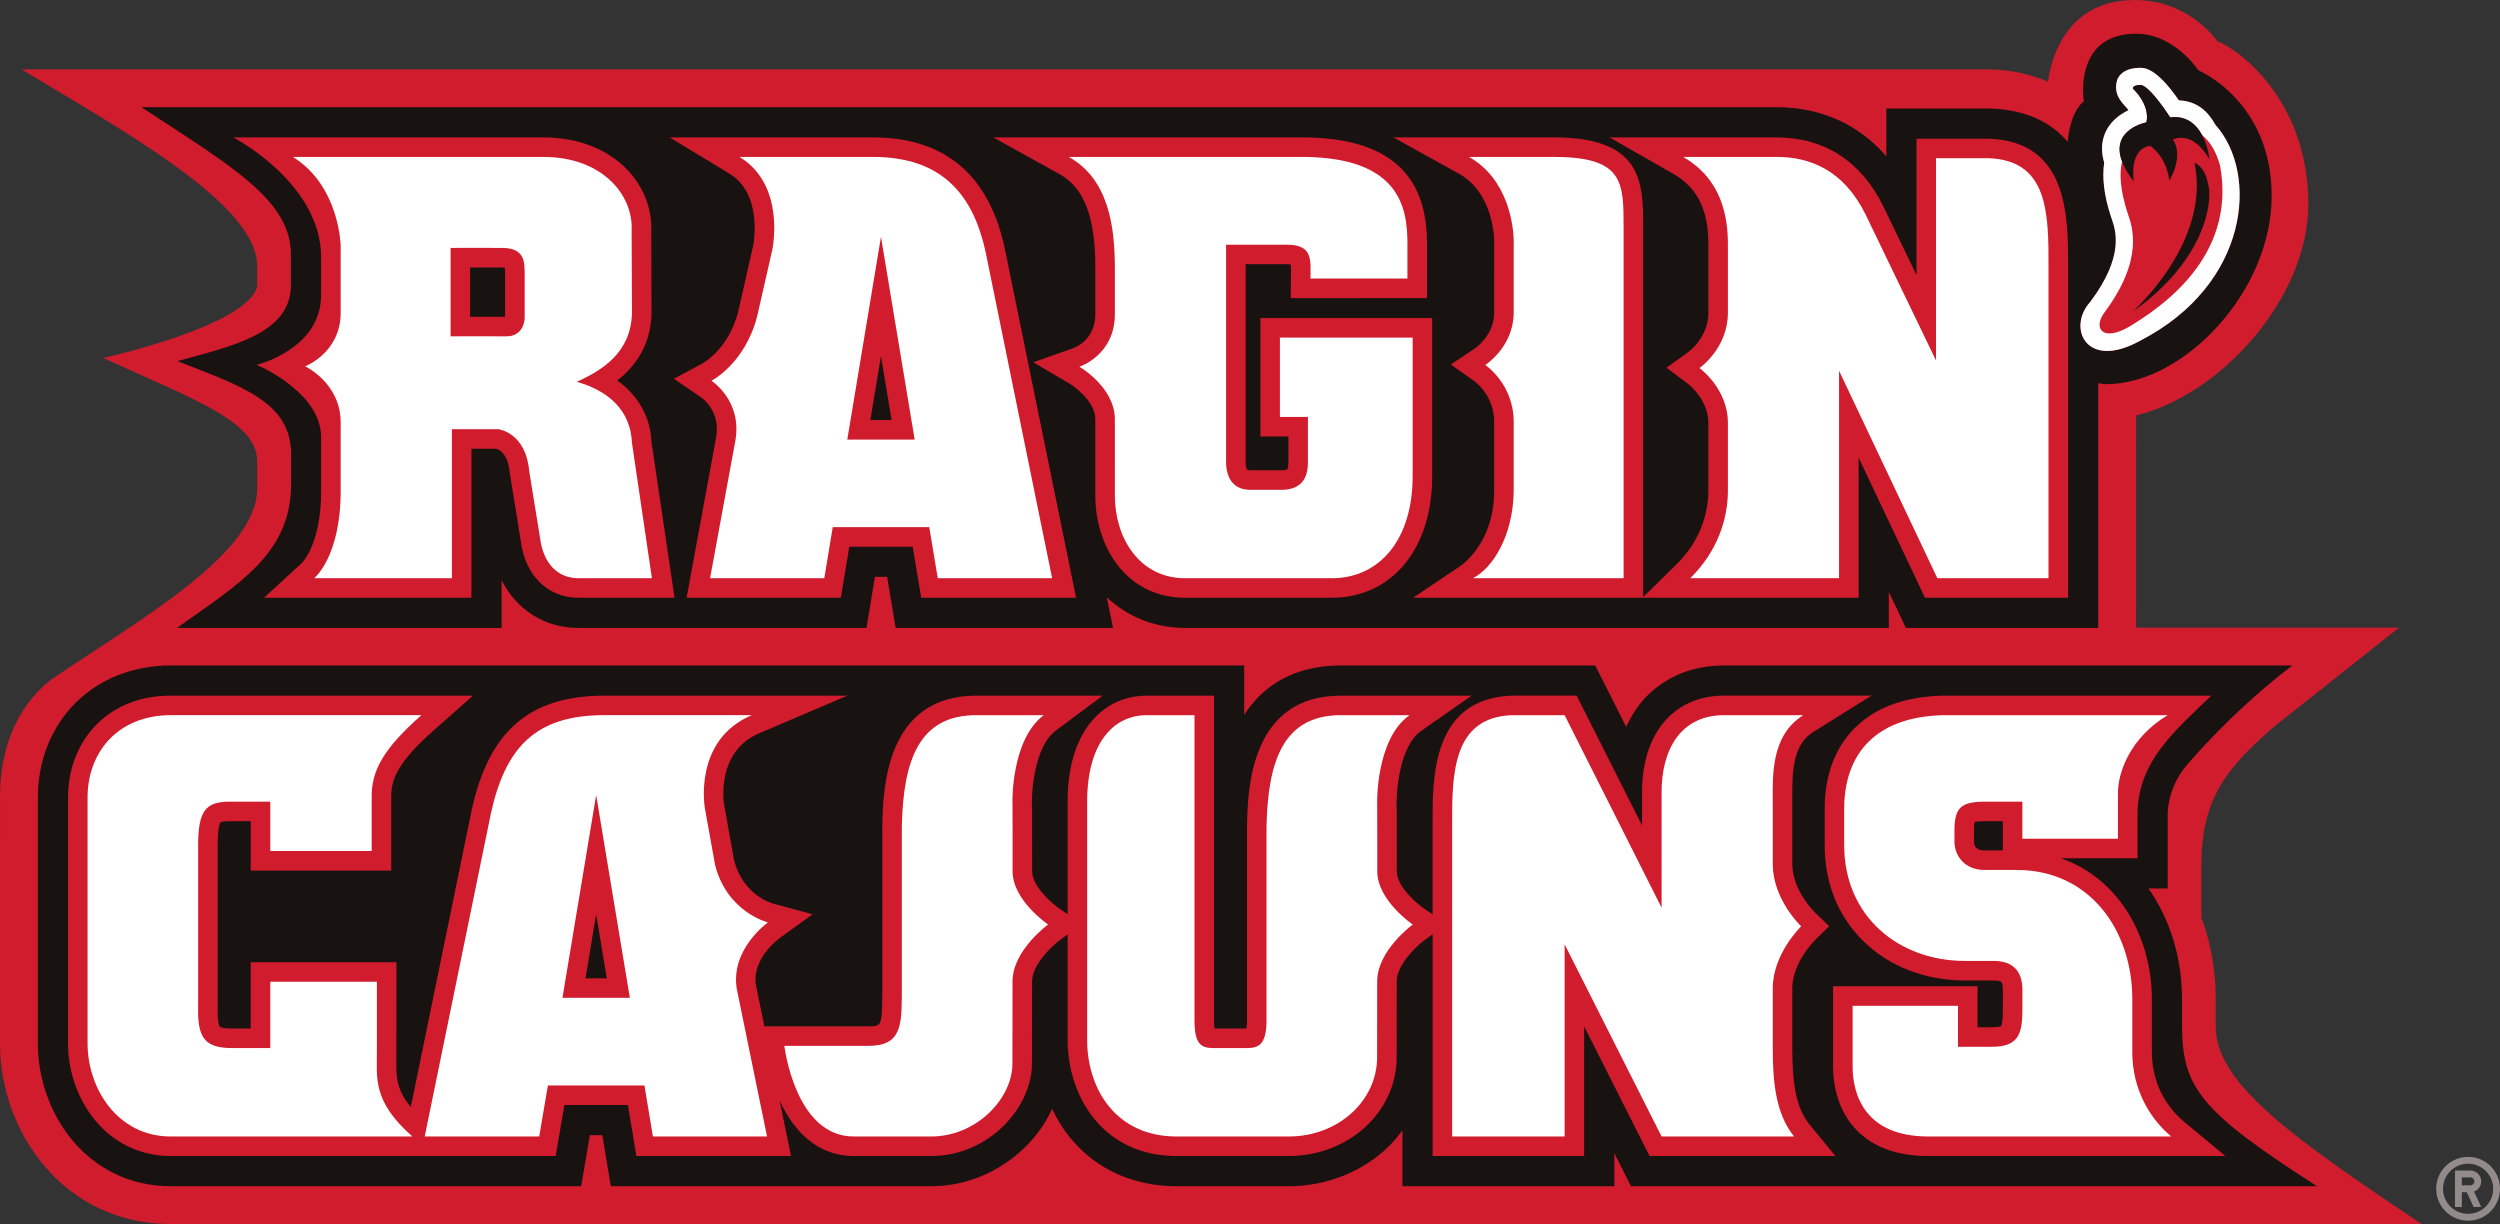 <?xml version="1.0" encoding="UTF-8" standalone="no"?>
<svg
   xmlns:dc="http://purl.org/dc/elements/1.1/"
   xmlns:cc="http://creativecommons.org/ns#"
   xmlns:rdf="http://www.w3.org/1999/02/22-rdf-syntax-ns#"
   xmlns:svg="http://www.w3.org/2000/svg"
   xmlns="http://www.w3.org/2000/svg"
   xmlns:sodipodi="http://sodipodi.sourceforge.net/DTD/sodipodi-0.dtd"
   xmlns:inkscape="http://www.inkscape.org/namespaces/inkscape"
   width="199.788"
   height="97.818"
   viewBox="0 0 199.788 97.818"
   version="1.1"
   id="svg36"
   sodipodi:docname="La-lafayette_logo_from_NCAA.svg"
   inkscape:version="1.0.1 (3bc2e813f5, 2020-09-07)">
  <rect x="0" y="0" width="199.788" height="97.818" fill="#333333" stroke="none"/>
  <defs
     id="defs40" />
  <sodipodi:namedview
     pagecolor="#ffffff"
     bordercolor="#666666"
     borderopacity="1"
     objecttolerance="10"
     gridtolerance="10"
     guidetolerance="10"
     inkscape:pageopacity="0"
     inkscape:pageshadow="2"
     inkscape:window-width="1920"
     inkscape:window-height="1136"
     id="namedview38"
     showgrid="false"
     inkscape:zoom="3.675"
     inkscape:cx="100"
     inkscape:cy="48.788532"
     inkscape:window-x="0"
     inkscape:window-y="27"
     inkscape:window-maximized="1"
     inkscape:current-layer="svg36" />
  <!-- Generator: Sketch 54.1 (76490) - https://sketchapp.com -->
  <title
     id="title2">la-lafayette</title>
  <desc
     id="desc4">Created with Sketch.</desc>
  <g
     id="g34"
     stroke="none"
     stroke-width="1"
     fill="none"
     fill-rule="evenodd"
     transform="translate(0,-51.211)">
    <g
       id="la-lafayette_BGL">
      <g
         id="la-lafayette"
         transform="translate(0,51)">
        <g
           id="g10"
           transform="matrix(1,0,0,-1,0,98.03)"
           fill-rule="nonzero">
          <g
             id="g12">
            <path
               d="m 177.067,15.775 v 2.254 c 0,3.787 -1.143,6.428 -1.143,6.428 v 4.266 c 0,5.288 2.061,7.819 5.966,11.151 l 9.822,7.786 h -21.007 c 0,0 0,8.927 0.003,16.962 6.709,1.616 13.761,9.33 13.761,16.9 0,8.576 -5.984,12.606 -7.255,12.981 0,0 -2.195,3.313 -6.623,3.313 -5.766,0 -6.765,-5.255 -6.925,-6.528 -1.356,0.587 -2.872,0.93 -4.517,0.984 H 1.725 C 9.996,87.274 20.554,81.477 20.554,76.563 V 74.912 C 19.689,71.723 8.25,69.212 8.25,69.212 15.661,65.819 20.556,64.141 20.556,60.923 V 58.791 c 0,-5.255 -9.466,-10.512 -16.489,-15.296 C 1.142,41.165 -0.046,37.682 0.002,33.886 L 0,14.427 C 0,7.337 5.106,0 13.648,0 H 193.517 c -9.952,6.686 -16.45,11.123 -16.45,15.775"
               id="path14"
               fill="#d11c2e" />
            <path
               d="m 175.37,84.818 c 0.928,-0.414 1.079,-1.688 1.079,-1.688 0.39,-1.083 0.048,-5.939 -6.027,-10.22 0.004,0.007 6.3,5.551 4.948,11.908 z m -5.096,-13.036 c 2.17,1.338 8.513,5.381 7.145,12.799 -0.268,0.964 -0.701,1.848 -1.429,2.428 0.492,-0.917 0.592,-1.927 0.592,-1.927 -1.444,2.444 -2.926,1.583 -2.926,1.583 0.895,-1.403 -0.294,-3.269 -0.294,-3.269 -0.26,1.995 -1.531,2.769 -1.531,2.769 -1.747,-0.25 -1.309,-2.852 -1.309,-2.852 -0.473,0.61 -0.764,1.138 -0.938,1.605 -0.225,-0.973 -0.152,-2.302 0.451,-4.143 0.339,-0.997 1.376,-3.601 -1.885,-7.965 -0.874,-1.188 -0.164,-2.408 2.125,-1.027 z"
               id="path16"
               fill="#d11c2e" />
            <path
               d="m 40.365,76.113 c 0,0 -0.013,0.166 -0.025,0.308 -0.095,0.011 -0.192,0.023 -0.192,0.023 0,0 -1.368,0 -2.579,0 0,-1.357 0,-2.583 0,-3.941 1.117,0 2.442,0 2.797,0 0,0.147 -0.002,3.61 -0.002,3.61"
               id="path18"
               fill="#181210" />
            <path
               d="m 70.403,69.363 c -0.415,-2.502 -0.681,-4.094 -0.849,-5.111 0.765,0 0.934,0 1.699,0 -0.169,1.018 -0.434,2.609 -0.85,5.111"
               id="path20"
               fill="#181210" />
            <path
               d="m 43.387,86.839 c 2.752,0.009 5.156,-0.916 6.76,-2.606 1.218,-1.281 1.898,-2.946 1.898,-4.539 -0.003,-0.205 0.021,-6.988 0.021,-6.988 -0.087,-2.59 -1.382,-4.231 -2.733,-5.293 1.641,-1.193 2.645,-2.864 2.731,-4.923 L 53.907,50.05 h -7.68 c -2.439,0 -4.247,1.776 -4.6,4.48 0,0 -0.875,5.393 -0.888,5.503 -0.147,1.595 -0.889,1.874 -1.1,1.926 -0.174,0 -1.007,0 -1.965,0 0,-2.359 0,-11.909 0,-11.909 H 21.1 l 2.996,2.751 c 0.017,0.014 1.567,1.471 1.567,5.772 v 4.297 c 0,3.654 -5.154,5.794 -5.154,5.794 0,0 5.154,1.221 5.154,5.594 v 2.986 c 0,5.966 -7.019,9.596 -7.019,9.596 z m 26.365,0 c 5.806,0 9.37,-3.056 10.587,-9.082 L 85.994,50.05 H 73.618 c 0,0 -0.479,2.87 -0.68,4.079 -1.44,0 -3.626,0 -5.066,0 -0.199,-1.209 -0.675,-4.079 -0.675,-4.079 H 54.868 l 2.362,12.817 c 0.365,2.072 -1.066,3.106 -1.229,3.216 l -2.147,1.468 2.278,1.222 c 0.085,0.046 2.083,1.151 2.852,4.099 l 1.2,5.29 c 0.011,0.04 0.842,4.121 -1.894,5.781 l -4.771,2.896 z m 34.481,0 c 6.596,-0.06 9.804,-2.821 9.804,-8.443 v -4.395 l -10.89,-0.01 0.03,2.28 c 0,0.174 -0.015,0.293 -0.03,0.412 -0.074,0.01 -0.155,0.02 -0.298,0.02 0,0 -1.866,0 -3.304,0 0,-2.589 0,-15.835 0,-15.835 0.005,-0.397 0.1,-0.568 0.126,-0.594 0.017,-0.01 0.104,-0.042 0.314,-0.037 l 2.373,-0.001 c 0.33,-0.004 0.482,0.054 0.51,0.075 0.025,0.03 0.094,0.191 0.094,0.534 0,0 0,1.068 0,2.092 -0.287,0 -2.239,0 -2.239,0 v 9.466 h 13.73 V 59.86 c 0.04,-5.825 -3.156,-9.769 -7.964,-9.81 H 94.707 c -4.712,0 -7.174,4.105 -7.174,8.159 v 6.065 c 0.02,1.628 -2.035,2.871 -2.055,2.884 l -2.902,1.71 3.182,1.122 c 0.183,0.065 1.796,0.694 1.776,2.775 v 3.641 c 0,4.086 -0.888,6.403 -2.876,7.507 l -5.276,2.926 z m 19.952,0 c 7.126,0 7.126,-3.65 7.126,-7.177 v -29.561 l 2.67,2.622 c 2.198,2.161 2.535,4.597 2.543,5.849 v 5.438 c 0.006,1.899 -1.612,3.122 -1.629,3.133 l -1.713,1.291 1.734,1.248 c 0.066,0.046 1.601,1.174 1.609,3.123 v 5.461 c 0.009,2.763 -0.877,4.56 -2.792,5.654 l -5.103,2.918 h 13.345 c 3.803,0 6.75,-1.896 8.523,-5.492 0,0 1.334,-2.763 2.659,-5.51 0,4.556 0,10.898 0,10.898 l 5.808,-0.002 c 6.342,-0.218 6.318,-6.273 6.306,-10.277 v -26.407 h -11.435 c 0,0 -3.008,6.348 -5.303,11.195 0,-4.69 0,-11.195 0,-11.195 h -17.22 -0.052 -18.33 l 3.781,2.546 c 0,0 2.692,1.749 2.692,5.977 v 5.539 c 0.003,2.112 -1.522,3.207 -1.588,3.251 l -1.871,1.329 1.901,1.269 c 0.06,0.041 1.529,1.041 1.558,2.805 l 0.003,5.544 c 0.039,1.383 -0.488,4.333 -2.776,5.604 l -5.273,2.926 z m 42.854,-13.154 c 2.764,3.687 2.032,5.724 1.719,6.649 -0.011,0.028 -0.021,0.051 -0.027,0.075 h -0.003 c -0.624,1.873 -0.734,3.263 -0.571,4.416 -0.222,0.755 -0.234,1.436 -0.022,2.102 0.37,1.119 1.227,1.727 1.959,2.082 -0.158,0.343 -1.398,1.107 -0.851,2.55 0.297,0.525 0.828,0.798 1.649,0.836 0.444,0.019 1.379,0.078 3.235,-2.596 1.898,-0.072 2.643,-1.5 2.92,-1.958 3.487,-3.901 2.701,-12.76 -6.005,-17.245 -4.342,-2.422 -5.866,1.054 -4.004,3.088 z M 23.248,77.474 v -2.431 c 0,-3.872 -4.618,-4.856 -9.064,-6.084 4.955,-1.958 9.078,-3.206 9.078,-7.421 v -2.414 c 0,-5.622 -4.291,-8.018 -9.115,-11.487 h 25.938 c 0,0 0,3.526 0,3.816 1.197,-2.357 3.433,-3.816 6.142,-3.816 h 23.019 c 0,0 0.634,3.853 0.671,4.08 0.481,0 0.497,0 0.977,0 0.04,-0.23 0.681,-4.08 0.681,-4.08 h 17.374 l -0.499,2.442 c 1.654,-1.535 3.821,-2.442 6.258,-2.442 h 56.237 c 0,0 0,1.732 0,2.882 0.018,-0.043 1.364,-2.882 1.364,-2.882 h 15.372 v 19.563 c 0,0 0.357,-0.084 0.632,-0.084 6.205,0 13.227,7.411 13.227,15.032 0,7.622 -5.866,10.057 -5.866,10.057 0,0 -1.905,2.919 -4.961,2.919 -5.058,0 -4.187,-5.396 -4.187,-5.396 -1.165,-0.977 -1.286,-3.242 -1.286,-3.242 -1.278,1.498 -3.219,2.558 -6.191,2.659 l -8.304,0.002 c 0,0 0,-3.531 0,-3.819 -2.209,2.556 -5.229,3.924 -8.771,3.924 H 11.308 c 7.163,-4.714 11.94,-7.403 11.94,-11.778 z"
               id="path22"
               fill="#181210" />
            <path
               d="m 46.791,19.638 c 0.768,0 0.936,0 1.701,0 -0.17,1.021 -0.433,2.611 -0.85,5.115 -0.416,-2.504 -0.681,-4.094 -0.851,-5.115"
               id="path24"
               fill="#181210" />
            <path
               d="m 154.084,5.436 c -2.429,0 -4.342,0.683 -5.676,2.032 -1.256,1.27 -1.937,3.128 -1.916,5.214 v 6.321 h 11.544 c 0,0 0,-2.42 0,-3.277 0.576,0 1.173,0 1.173,0 0.537,0.003 0.694,0.09 0.711,0.099 0.033,0.056 0.139,0.31 0.139,1.256 l 0.001,1.654 c 0,0.377 -0.076,0.558 -0.122,0.606 -0.045,0.045 -0.234,0.128 -0.647,0.123 h -2.217 c -3.229,-0.008 -6.151,1.133 -8.231,3.212 -1.984,1.982 -3.029,4.623 -3.023,7.629 v 2.837 c -0.009,2.696 0.834,4.956 2.435,6.531 1.773,1.751 4.366,2.609 7.682,2.553 h 20.78 c -3.02,-2.895 -5.894,-5.329 -5.894,-9.507 v -3.489 c 0,0 -3.939,0 -6.139,0 4.724,-1.617 7.243,-6.371 7.282,-11.144 v -4.342 c 0,-3.098 1.782,-4.909 2.549,-5.546 l 3.332,-2.762 z m -22.257,0 c 0,0 -2.967,5.875 -5.229,10.356 0,-4.303 0,-10.356 0,-10.356 H 114.489 V 23.163 l -0.666,-0.488 c -0.57,-0.419 -2.201,-1.924 -2.204,-3.281 0,0 -0.006,-6.048 -0.006,-6.075 0,-1.965 -0.791,-3.847 -2.229,-5.3 -1.626,-1.64 -3.954,-2.583 -6.39,-2.583 h -8.958 c -5.872,0 -8.635,4.697 -8.716,9.09 v 8.619 l -0.639,-0.47 C 84.11,22.256 82.482,20.751 82.478,19.394 l -0.01,-6.583 c 0,-3.481 -3.441,-7.374 -8.047,-7.374 h -6.202 c -2.972,0 -4.835,2.083 -5.914,4.43 L 63.212,5.436 H 50.856 c 0,0 -0.48,2.872 -0.68,4.078 -1.443,0 -3.635,0 -5.073,0 C 44.9,8.308 44.409,5.436 44.409,5.436 H 13.648 c -5.14,0 -8.212,4.573 -8.212,8.992 v 19.524 c -0.028,2.331 0.777,4.447 2.268,5.955 1.5,1.518 3.553,2.32 5.935,2.32 H 37.799 L 34.711,39.498 C 31.792,36.915 31.237,35.557 31.265,34.059 V 28.247 h -11.228 c 0,0 0,2.807 0,3.947 -0.852,0 -1.706,0 -1.706,0 -0.534,-0.006 -0.68,-0.073 -0.705,-0.087 -0.04,-0.054 -0.229,-0.394 -0.229,-1.852 l -0.001,-12.885 c -0.028,-1.331 0.147,-1.579 0.169,-1.606 0.003,-0.003 0.19,-0.137 0.931,-0.139 0,0 0.771,0 1.541,0 0,1.553 0,5.302 0,5.302 h 11.644 l -0.005,-7.789 c -0.019,-1.337 -0.011,-2.385 1.153,-3.789 1.566,7.638 4.879,23.802 4.885,23.822 1.384,6.261 4.648,9.055 10.579,9.055 h 19.426 l -7.028,-2.999 c -3.503,-1.485 -2.848,-5.566 -2.819,-5.736 0,0 0.764,-4.256 0.798,-4.447 0.728,-2.76 2.991,-3.404 3.089,-3.43 l 3.181,-0.861 -2.664,-1.922 c -0.021,-0.016 -2.239,-1.63 -1.858,-3.778 l 0.668,-3.253 h 8.315 c 1.045,0 1.086,0 1.109,2.647 v 13.376 c 0.061,2.845 0.226,10.403 7.503,10.403 H 88.117 l -3.77,-2.814 c -1.552,-1.152 -1.88,-4.396 -1.88,-5.609 v -0.069 h 0.003 l -0.002,-0.102 h -0.012 c 0.016,-0.241 0.022,-0.485 0.022,-0.7 l 0.006,-4.739 c 0,-1.22 1.596,-2.584 2.153,-2.966 l 0.683,-0.469 v 8.916 c -0.016,2.999 0.765,5.382 2.261,6.883 1.087,1.091 2.488,1.668 4.057,1.668 h 5.381 V 16.118 c 0.007,-0.24 0.025,-0.378 0.041,-0.492 0.278,0 2.457,0 2.549,0 0.02,0.12 0.042,0.285 0.046,0.553 v 15.644 c 0.061,2.845 0.229,10.403 7.501,10.403 h 10.448 l -4.06,-2.838 c -1.589,-1.116 -1.93,-4.423 -1.93,-5.622 v -0.024 h 0.001 l -0.001,-0.107 h -0.015 c 0.018,-0.243 0.022,-0.487 0.022,-0.701 l 0.004,-4.739 c 0,-1.22 1.597,-2.584 2.155,-2.966 l 0.709,-0.488 v 7.093 c -0.027,3.805 -0.073,10.173 6.355,10.394 H 126 c 0,0 2.965,-5.885 5.225,-10.374 0,0.994 0,2.596 0,2.65 0,2.531 0.718,4.59 2.076,5.966 1.137,1.15 2.686,1.758 4.48,1.758 h 11.782 l -4.626,-2.886 c -1.611,-1.004 -1.723,-2.94 -1.707,-5.363 l 0.003,-5.214 c 0.006,-2.108 1.767,-3.823 1.784,-3.841 l 1.161,-1.122 -1.148,-1.127 c -0.019,-0.019 -1.804,-1.796 -1.798,-3.851 v -4.859 c 0.009,-2.259 0.176,-4.545 1.352,-5.978 l 2.089,-2.551 z m 42.549,10.505 v 2.144 c -0.027,3.398 -1.029,6.372 -2.686,8.734 0.733,0 1.541,0 1.541,0 v 5.821 c 0,0 -0.119,2.129 1.57,4.087 1.691,1.961 4.736,5.139 8.393,7.91 l -45.415,0.002 c -2.453,0 -4.596,-0.854 -6.196,-2.474 -0.68,-0.688 -1.197,-1.522 -1.632,-2.423 -0.397,0.788 -2.468,4.897 -2.468,4.897 h -20.33 c -2.701,0 -5.729,-0.856 -7.723,-3.945 0,0.049 0,3.945 0,3.945 H 13.639 c -2.997,0 -5.716,-1.079 -7.65,-3.038 C 4.041,39.631 2.99,36.906 3.025,33.924 V 14.427 c 0,-5.606 3.974,-11.405 10.624,-11.405 H 46.444 c 0,0 0.654,3.843 0.696,4.078 0.489,0 0.504,0 0.992,0 0.038,-0.228 0.681,-4.078 0.681,-4.078 h 25.607 c 4.23,0 8.061,2.64 9.662,6.192 1.766,-3.812 5.387,-6.192 9.953,-6.192 h 8.958 c 3.074,0 6.027,1.203 8.106,3.299 0.358,0.364 0.678,0.755 0.976,1.159 V 3.023 h 16.935 c 0,0 0,1.461 0,2.637 l 1.33,-2.637 h 54.828 c -9.35,5.996 -10.793,7.877 -10.793,12.918 z"
               id="path26"
               fill="#181210" />
            <path
               d="m 157.8,32.123 c -0.02,-0.087 -0.041,-0.219 -0.048,-0.485 v -1.1 c 0,-0.163 0.06,-0.676 0.8,-0.681 0,0 0.772,0 1.506,0 0,0.449 0,1.637 0,2.335 -0.701,0 -1.41,0 -1.41,0 -0.546,0 -0.749,-0.039 -0.848,-0.07"
               id="path28"
               fill="#181210" />
            <path
               d="m 176.449,83.129 c 0,0 -0.151,1.274 -1.079,1.688 1.352,-6.357 -4.944,-11.901 -4.948,-11.908 6.074,4.281 6.416,9.137 6.027,10.22"
               id="path30"
               fill="#181210" />
            <path
               d="m 197.238,0.268 c -1.408,0 -2.549,1.143 -2.549,2.551 0,1.407 1.14,2.549 2.549,2.549 1.41,0 2.55,-1.141 2.55,-2.549 0,-1.408 -1.14,-2.551 -2.55,-2.551 m 0,4.554 c -1.104,0 -2.004,-0.897 -2.004,-2.003 0,-1.109 0.9,-2.004 2.004,-2.004 1.107,0 2.006,0.895 2.006,2.004 0,1.106 -0.898,2.003 -2.006,2.003"
               id="path32"
               fill="#928b8a" />
            <path
               d="m 198.286,1.362 h -0.604 l -0.551,1.183 h -0.392 V 1.362 h -0.546 v 2.913 h 1.229 c 0.476,0 0.864,-0.386 0.864,-0.866 0,-0.373 -0.239,-0.692 -0.573,-0.813 l 0.573,-1.234 m -1.547,2.367 V 3.093 h 0.683 c 0.175,0 0.316,0.142 0.316,0.316 0,0.176 -0.142,0.32 -0.316,0.32 h -0.683"
               id="path34"
               fill="#928b8a" />
            <path
               d="m 170.274,71.782 c -2.289,-1.38 -2.999,-0.161 -2.125,1.027 3.261,4.364 2.223,6.968 1.885,7.965 -0.603,1.841 -0.676,3.17 -0.451,4.143 -0.968,2.576 1.95,3.126 1.95,3.126 0.309,1.442 -1.07,2.682 -1.07,2.682 0,0 -0.157,0.268 0.584,0.308 0.743,-0.022 2.38,-2.593 2.38,-2.593 1.338,0.168 2.113,-0.593 2.562,-1.43 0.728,-0.58 1.161,-1.464 1.429,-2.428 1.368,-7.418 -4.975,-11.461 -7.145,-12.799 z m 6.773,16.06 c -0.277,0.457 -1.022,1.886 -2.92,1.958 -1.856,2.675 -2.791,2.615 -3.235,2.596 -0.821,-0.038 -1.352,-0.312 -1.649,-0.836 -0.548,-1.443 0.692,-2.208 0.851,-2.55 -0.733,-0.355 -1.589,-0.963 -1.959,-2.082 -0.212,-0.666 -0.2,-1.347 0.022,-2.102 -0.163,-1.153 -0.052,-2.543 0.571,-4.416 h 0.003 c 0.006,-0.024 0.016,-0.048 0.027,-0.075 0.313,-0.925 1.045,-2.962 -1.719,-6.649 -1.862,-2.034 -0.339,-5.511 4.004,-3.088 8.705,4.485 9.492,13.345 6.005,17.245 z"
               id="path36"
               fill="#ffffff" />
            <path
               d="m 36.008,78.006 c 0,0 2.417,0.016 4.156,0 1.738,-0.018 1.738,-1.086 1.765,-1.889 v -3.691 c 0,0 0.008,-1.501 -1.482,-1.485 -1.49,0.019 -4.439,0 -4.439,0 z m -8.784,0.154 v -5.449 c -0.072,-3.123 -2.837,-4.165 -2.837,-4.165 0,0 2.813,-1.324 2.837,-4.445 v -5.528 c 0,-5.27 -2.116,-6.962 -2.116,-6.962 h 11.005 v 11.91 h 3.695 c 0,0 2.2,-0.224 2.484,-3.347 l 0.875,-5.396 c 0.26,-1.985 1.4,-3.168 3.059,-3.168 h 5.872 l -1.594,10.814 c -0.104,2.547 -1.818,4.157 -4.415,4.882 2.076,0.937 4.311,2.339 4.415,5.453 l -0.028,6.619 c 0.156,2.865 -2.365,5.916 -7.081,5.9 l -19.989,5.9e-5 c 3.755,-2.335 3.818,-7.119 3.818,-7.119 z"
               id="path38"
               fill="#ffffff" />
            <path
               d="m 67.712,62.69 2.691,16.2 2.693,-16.2 z m 2.04,22.589 H 59.1 C 62.853,82.999 61.712,77.829 61.712,77.829 l -1.207,-5.303 c -0.981,-3.78 -3.651,-5.135 -3.651,-5.135 0,0 2.481,-1.578 1.911,-4.794 L 56.745,51.611 h 9.128 l 0.676,4.08 h 7.713 l 0.68,-4.08 h 9.139 l -5.268,25.832 c -1.004,4.962 -3.65,7.836 -9.059,7.836 z"
               id="path40"
               fill="#ffffff" />
            <path
               d="m 86.256,68.51 c 0,0 2.873,-1.634 2.839,-4.258 V 58.208 c 0,-3.324 1.922,-6.598 5.613,-6.598 h 11.782 c 3.797,0.033 6.434,3.134 6.401,8.239 V 70.84 H 102.284 v -6.341 h 2.239 v -3.655 c -0.006,-1.348 -0.633,-2.2 -2.195,-2.169 h -2.343 c -1.491,-0.031 -1.984,1.036 -2.002,2.169 v 17.417 h 4.865 c 2.082,0.01 1.892,-1.237 1.88,-2.7 h 7.747 v 2.834 c 0,2.887 -0.686,6.813 -8.258,6.883 h -18.803 c 3.193,-1.773 3.68,-5.6 3.68,-8.872 v -3.641 c 0.035,-3.332 -2.839,-4.255 -2.839,-4.255"
               id="path42"
               fill="#ffffff" />
            <path
               d="m 120.967,78.262 v -5.497 c -0.045,-2.695 -2.269,-4.113 -2.269,-4.113 0,0 2.269,-1.515 2.269,-4.541 v -5.539 c -0.045,-3.545 -1.659,-6.159 -3.265,-6.962 h 12.048 v 28.052 c 0,3.596 0,5.616 -5.564,5.616 h -6.797 c 3.109,-1.726 3.623,-5.492 3.578,-7.016"
               id="path44"
               fill="#ffffff" />
            <path
               d="m 163.707,51.611 v 24.846 c 0.017,4.439 -0.067,8.555 -4.796,8.718 h -4.195 V 69.013 l -5.625,11.658 c -1.779,3.603 -4.493,4.608 -7.117,4.608 h -7.466 c 3.113,-1.781 3.586,-4.846 3.577,-7.016 v -5.456 c -0.01,-2.84 -2.271,-4.401 -2.271,-4.401 0,0 2.28,-1.631 2.271,-4.399 v -5.434 c -0.01,-2.261 -0.841,-4.832 -3.01,-6.962 h 11.894 v 16.577 l 7.855,-16.577 h 8.883"
               id="path46"
               fill="#ffffff" />
            <path
               d="m 29.703,29.809 v 4.25 c -0.041,2.217 0.999,3.975 3.974,6.608 H 13.639 c -4.155,0 -6.687,-2.916 -6.641,-6.694 V 14.427 c 0,-3.584 2.39,-7.431 6.65,-7.431 h 19.308 c -3.233,2.841 -2.821,4.735 -2.837,6.817 v 5.552 H 21.598 V 14.063 H 18.495 c -2.223,0.009 -2.72,0.934 -2.66,3.344 v 12.775 c -0.013,2.93 0.651,3.547 2.471,3.574 h 3.292 v -3.947 h 8.105"
               id="path48"
               fill="#ffffff" />
            <path
               d="m 44.95,18.078 2.693,16.199 2.692,-16.199 z m 16.422,6.026 c 0,0 -3.239,0.788 -4.221,4.566 l -0.818,4.546 c 0,0 -0.99,5.443 3.747,7.452 H 48.292 c -5.488,0 -7.89,-2.565 -9.057,-7.833 L 33.941,6.996 h 9.15 l 0.696,4.08 h 7.713 l 0.678,-4.08 h 9.12 L 58.889,18.74 c -0.566,3.217 2.483,5.363 2.483,5.363 z"
               id="path50"
               fill="#ffffff" />
            <path
               d="m 80.92,28.194 c 0,0 0.003,6.698 -0.013,5.458 0,0 -0.121,5.056 2.505,7.014 h -5.399 c -4.555,0 -5.827,-3.578 -5.942,-8.876 V 18.448 c -0.021,-2.552 -0.021,-4.209 -2.669,-4.209 h -6.719 c 0,0 0.851,-7.242 5.536,-7.242 h 6.202 c 3.592,0 6.486,3.01 6.486,5.814 l 0.01,6.585 c 0.003,2.482 2.843,4.541 2.843,4.541 0,0 -2.84,1.916 -2.84,4.259"
               id="path52"
               fill="#ffffff" />
            <path
               d="m 110.065,28.194 c 0,0 0,6.698 -0.013,5.458 0,0 -0.099,5.128 2.595,7.014 h -5.491 c -4.554,0 -5.826,-3.578 -5.943,-8.876 V 16.179 c -0.019,-1.892 -0.693,-2.107 -1.534,-2.116 h -2.778 c -0.959,0.009 -1.405,0.409 -1.443,2.019 v 24.584 h -3.82 c -2.663,0 -4.782,-2.25 -4.756,-6.984 V 14.526 c 0.069,-3.789 2.322,-7.53 7.154,-7.53 h 8.958 c 3.971,0 7.091,2.889 7.057,6.38 l 0.007,6.018 c 0.006,2.482 2.844,4.541 2.844,4.541 0,0 -2.838,1.916 -2.838,4.259"
               id="path54"
               fill="#ffffff" />
            <path
               d="m 144.112,40.666 h -6.331 c -3.459,0 -5.035,-2.737 -4.994,-6.303 v -9.083 l -7.749,15.386 h -4.193 c -4.729,-0.164 -4.823,-4.623 -4.795,-8.822 V 6.996 h 8.987 V 22.351 l 7.749,-15.355 h 10.59 c -1.561,1.906 -1.695,4.698 -1.704,6.961 v 4.866 c -0.011,2.769 2.268,4.969 2.268,4.969 0,0 -2.259,2.128 -2.268,4.965 v 4.895 c -0.011,2.167 -0.166,5.387 2.44,7.014"
               id="path56"
               fill="#ffffff" />
            <path
               d="m 170.403,13.744 v 4.342 c -0.043,5.384 -3.378,10.21 -9.245,10.21 h -2.606 c -1.609,0.015 -2.367,1.215 -2.361,2.256 v 1.086 c 0.045,1.634 0.543,2.119 2.459,2.117 h 2.969 v -2.962 h 7.637 v 3.559 c -0.033,1.747 1.009,4.541 3.975,6.314 h -17.297 c -6.131,0.099 -8.567,-3.193 -8.556,-7.519 v -2.843 c -0.011,-5.7 4.341,-9.293 9.69,-9.278 h 2.221 c 1.325,0.015 2.365,-0.584 2.331,-2.382 v -1.492 c 0.012,-1.985 -0.343,-2.977 -2.403,-2.987 h -2.743 v 3.277 h -8.422 V 12.682 c -0.024,-2.459 1.088,-5.685 6.031,-5.685 h 19.431 c -1.716,1.425 -3.113,3.787 -3.113,6.748"
               id="path58"
               fill="#ffffff" />
            <path
               d="m 175.99,87.009 c -0.449,0.837 -1.224,1.598 -2.562,1.43 0,0 -1.637,2.572 -2.38,2.593 -0.74,-0.04 -0.584,-0.308 -0.584,-0.308 0,0 1.379,-1.239 1.07,-2.682 0,0 -2.919,-0.55 -1.95,-3.126 0.175,-0.467 0.465,-0.994 0.938,-1.605 0,0 -0.439,2.602 1.309,2.852 0,0 1.271,-0.774 1.531,-2.769 0,0 1.19,1.867 0.294,3.269 0,0 1.482,0.861 2.926,-1.583 0,0 -0.1,1.01 -0.592,1.927"
               id="path60"
               fill="#181210" />
          </g>
        </g>
      </g>
    </g>
  </g>
</svg>
